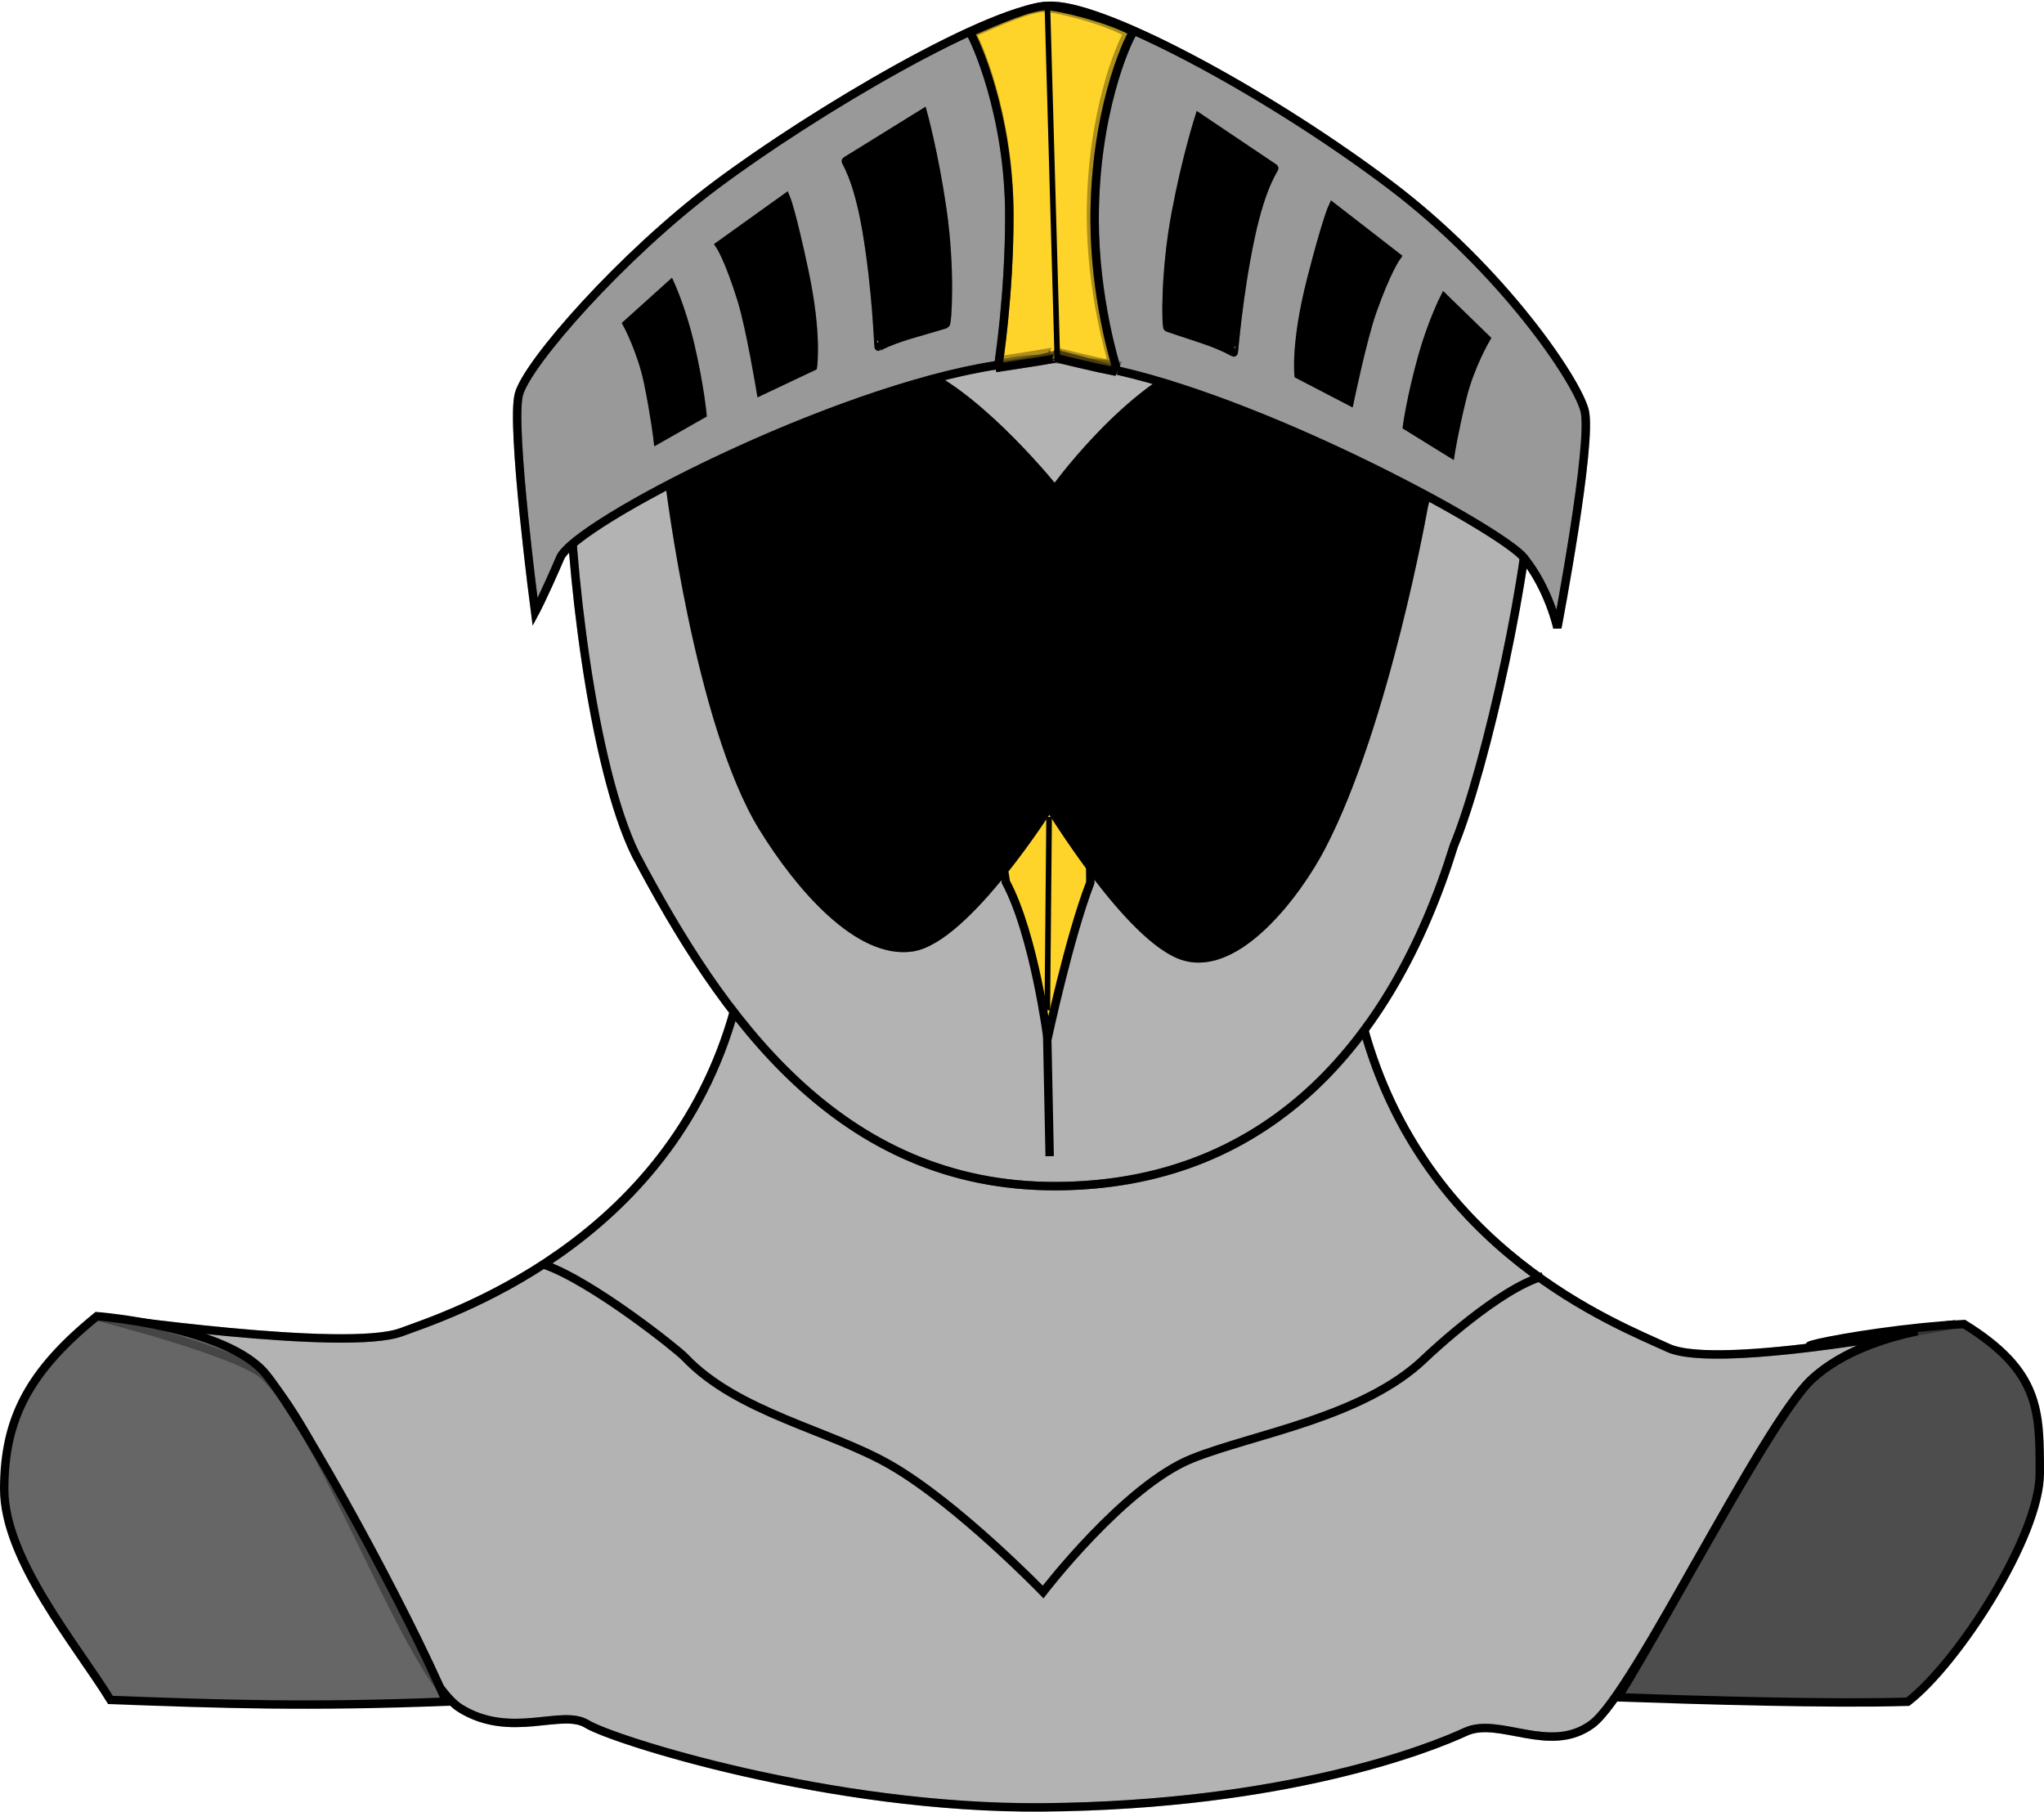 <?xml version="1.0" encoding="UTF-8" standalone="no"?>
<svg
   xmlns:dc="http://purl.org/dc/elements/1.1/"
   xmlns:cc="http://creativecommons.org/ns#"
   xmlns:rdf="http://www.w3.org/1999/02/22-rdf-syntax-ns#"
   xmlns:svg="http://www.w3.org/2000/svg"
   xmlns="http://www.w3.org/2000/svg"
   xmlns:xlink="http://www.w3.org/1999/xlink"
   id="svg2448"
   height="646.244"
   width="729.209"
   version="1.0">
   <g
     id="layer1"
     transform="translate(-8.669,-181.648)">
    <path
       style="fill:#b3b3b3;fill-rule:evenodd;stroke:#000000;stroke-width:3;stroke-linecap:butt;stroke-linejoin:miter;stroke-miterlimit:4;stroke-dasharray:none;stroke-opacity:1;display:inline"
       id="path2072"
       d="M 270.714,541.709 C 247.589,625.986 166.868,651.277 151.802,656.868 C 132.218,664.135 43.326,651.277 43.326,651.277 C 43.326,651.277 93.879,664.012 102.916,672.401 C 124.443,692.386 154.815,779.865 172.894,791.047 C 190.974,802.228 209.053,791.047 218.092,796.637 C 227.132,802.228 304.804,827.023 380.709,826.367 C 468.14,825.611 519.414,805.024 531.467,799.433 C 543.52,793.842 561.599,807.819 576.665,796.637 C 591.731,785.456 636.93,690.413 655.009,673.641 C 673.088,656.868 706.234,654.073 706.234,654.073 C 706.234,654.073 621.863,670.845 603.784,662.459 C 585.705,654.073 516.676,627.844 495.021,547.802" />
    <path
       style="fill:#666666;fill-rule:evenodd;stroke:#000000;stroke-width:3;stroke-linecap:butt;stroke-linejoin:miter;stroke-miterlimit:4;stroke-dasharray:none;stroke-opacity:1;display:inline"
       id="path2074"
       d="M 43.247,651.156 C 19.141,670.724 10.169,687.653 10.169,712.812 C 10.169,737.97 36.035,768.482 48.088,788.05 C 88.701,789.555 118.72,790.571 167.855,788.655 C 153.655,755.451 117.776,689.603 103.638,671.989 C 89.825,654.782 43.247,651.156 43.247,651.156 z" />
    <path
       style="fill:#4d4d4d;fill-rule:evenodd;stroke:#000000;stroke-width:3;stroke-linecap:butt;stroke-linejoin:miter;stroke-miterlimit:4;stroke-dasharray:none;stroke-opacity:1;display:inline"
       id="path2076"
       d="M 709.368,653.971 C 668.629,656.039 617.505,669.015 692.677,656.505 C 681.403,658.935 665.836,663.669 655.047,673.678 C 641.557,686.193 605.818,754.793 585.915,787.109 C 615.091,788.131 660.997,789.524 689.28,788.688 C 707.359,774.711 736.377,729.544 736.377,707.181 C 736.377,684.818 736.487,670.743 709.368,653.971 z" />
    <path
       style="fill:none;fill-rule:evenodd;stroke:#000000;stroke-width:3;stroke-linecap:butt;stroke-linejoin:miter;stroke-miterlimit:4;stroke-dasharray:none;stroke-opacity:1;display:inline"
       id="path2085"
       d="M 203.112,632.879 C 220.328,639.015 250.32,662.976 252.986,665.784 C 271.846,685.651 304.765,691.748 326.568,704.39 C 350.674,718.367 380.806,749.533 380.806,749.533 C 380.806,749.533 409.852,711.6 433.958,701.937 C 456.01,693.097 495.087,687.347 517.058,666.121 C 519.411,663.848 543.539,641.342 559.083,636.95" />
    <path
       style="fill:#000000;fill-rule:evenodd;stroke:#000000;stroke-width:3;stroke-linecap:butt;stroke-linejoin:miter;stroke-miterlimit:4;stroke-dasharray:none;stroke-opacity:1;display:inline"
       id="path2141"
       d="M 247.422,353.473 C 247.422,353.473 257.748,439.46 280.688,476.747 C 293.536,497.631 325.658,530.871 344.93,527.888 C 364.203,524.905 383.02,499.334 383.02,499.334 C 383.02,499.334 400.915,520.218 420.187,526.185 C 439.46,532.151 471.567,499.922 480.073,483.571 C 502.95,439.594 516.784,362.098 516.784,362.098 C 516.784,362.098 526.421,332.264 494.3,323.314 C 462.178,314.364 452.087,304.263 435.103,311.598 C 408.951,322.891 385.088,356.131 385.088,356.131 C 385.088,356.131 359.391,324.594 337.595,314.581 C 320.082,306.535 282.755,294.554 263.483,306.488 C 244.21,318.421 247.422,353.473 247.422,353.473 z" />
    <path
       style="fill:#b3b3b3;fill-rule:evenodd;stroke:#000000;stroke-width:3;stroke-linecap:butt;stroke-linejoin:miter;stroke-miterlimit:4;stroke-dasharray:none;stroke-opacity:1;display:inline"
       id="path2143"
       d="M 362.985,261.026 C 281.195,262.139 211.585,323.46 211.585,344.556 C 211.585,382.055 219.957,455.129 235.524,486.677 C 266.026,544.335 307.901,605.122 385.63,604.761 C 459.187,604.42 504.878,555.776 527.325,483.372 C 538.933,455.246 555.146,381.608 555.146,349.964 C 559.689,354.183 520.441,258.916 362.985,261.026 z M 280.815,301.589 C 300.264,300.301 324.616,308.474 337.751,314.509 C 359.547,324.522 384.983,356.274 384.983,356.274 C 384.983,356.274 408.973,322.798 435.126,311.504 C 452.11,304.17 462.206,314.272 494.327,323.223 C 526.449,332.173 516.649,361.983 516.649,361.983 C 516.649,361.983 502.971,439.696 480.093,483.672 C 471.587,500.023 450.222,528.691 430.949,522.724 C 411.676,516.758 383.042,469.471 383.042,469.471 C 383.042,469.471 353.437,516.573 334.164,519.556 C 314.892,522.54 293.663,497.645 280.815,476.762 C 257.874,439.475 247.494,353.57 247.494,353.57 C 247.494,353.57 244.073,318.33 263.345,306.396 C 268.164,303.413 274.331,302.018 280.815,301.589 z" />
    <path
       style="fill:#999999;fill-rule:evenodd;stroke:#000000;stroke-width:3;stroke-linecap:butt;stroke-linejoin:miter;stroke-miterlimit:4;stroke-dasharray:none;stroke-opacity:1;display:inline"
       id="path2197"
       d="M 384.147,183.713 C 404.509,184.146 462.969,216.137 504.75,247.748 C 544.543,277.855 570.979,316.903 573.969,328.008 C 576.958,339.114 564.26,405.569 564.26,405.569 C 564.26,405.569 561.271,391.687 552.303,380.581 C 544.454,370.861 463.651,326.616 407.537,313.872 C 407.844,313.971 385.665,307.687 385.341,307.979 C 384.81,308.932 364.901,312.641 364.203,311.912 C 305.741,320.898 213.822,368.319 208.541,380.581 C 202.563,394.463 199.573,400.016 199.573,400.016 C 199.573,400.016 190.797,333.383 193.787,322.277 C 196.776,311.172 230.59,272.735 263.938,247.748 C 298.836,221.599 363.686,183.278 384.147,183.713 z" />
    <path
       style="fill:#000000;fill-rule:evenodd;stroke:#000000;stroke-width:3;stroke-linecap:butt;stroke-linejoin:miter;stroke-miterlimit:4;stroke-dasharray:none;stroke-opacity:1;display:inline"
       id="path2200"
       d="M 310.461,239.078 L 337.979,222.035 C 337.979,222.035 342.011,236.729 344.841,256.285 C 347.97,277.918 346.646,297.093 346.046,297.279 C 336.138,300.352 329.183,301.755 322.132,305.313 C 322.019,305.357 321.4,285.064 317.841,264.062 C 314.489,244.284 309.994,239.078 310.461,239.078 z" />
    <path
       style="fill:#000000;fill-rule:evenodd;stroke:#000000;stroke-width:3;stroke-linecap:butt;stroke-linejoin:miter;stroke-miterlimit:4;stroke-dasharray:none;stroke-opacity:1;display:inline"
       id="path2202"
       d="M 265.458,269.085 L 289.054,252.184 C 289.054,252.184 291.061,256.933 295.647,278.579 C 300.413,301.07 298.677,312.381 298.677,312.381 L 280.066,321.195 C 280.066,321.195 276.33,298.605 273.308,288.8 C 268.752,274.014 265.458,269.085 265.458,269.085 z" />
    <path
       style="fill:#000000;fill-rule:evenodd;stroke:#000000;stroke-width:3;stroke-linecap:butt;stroke-linejoin:miter;stroke-miterlimit:4;stroke-dasharray:none;stroke-opacity:1;display:inline"
       id="path2204"
       d="M 247.892,283.205 C 247.892,283.205 251.936,292.125 254.803,304.253 C 258.258,318.873 259.247,329.382 259.247,329.382 L 243.312,338.436 C 243.312,338.436 242.332,329.958 239.913,318.179 C 237.581,306.826 232.375,297.177 232.375,297.177 L 247.892,283.205 z" />
    <path
       style="fill:#ffd42a;fill-rule:evenodd;stroke:#000000;stroke-width:3;stroke-linecap:butt;stroke-linejoin:miter;stroke-miterlimit:4;stroke-dasharray:none;stroke-opacity:1;display:inline"
       id="path2231"
       d="M 382.071,183.805 C 376.626,183.69 364.788,188.787 354.687,193.202 C 356.35,195.622 368.754,222.257 368.754,258.957 C 368.754,287.077 364.926,311.504 364.926,311.504 L 365.249,312.706 C 373.553,311.387 386.364,309.584 385.34,309.288 C 385.971,309.551 399.892,312.894 405.731,314.022 L 406.702,311.918 C 406.702,311.918 399.189,287.988 399.189,259.868 C 399.189,222.103 410.485,196.756 412.955,193.056 C 404.702,188.337 386.765,183.905 382.071,183.805 z" />
    <path
       style="fill:#000000;fill-rule:evenodd;stroke:#000000;stroke-width:3;stroke-linecap:butt;stroke-linejoin:miter;stroke-miterlimit:4;stroke-dasharray:none;stroke-opacity:1;display:inline"
       id="path2238"
       d="M 463.217,241.601 L 436.427,223.585 C 436.427,223.585 431.787,238.123 428.148,257.563 C 424.122,279.068 424.648,298.276 425.24,298.484 C 435.013,301.909 441.904,303.56 448.803,307.369 C 448.914,307.417 450.375,287.16 454.804,266.302 C 458.975,246.659 463.683,241.618 463.217,241.601 z" />
    <path
       style="fill:#000000;fill-rule:evenodd;stroke:#000000;stroke-width:3;stroke-linecap:butt;stroke-linejoin:miter;stroke-miterlimit:4;stroke-dasharray:none;stroke-opacity:1;display:inline"
       id="path2240"
       d="M 506.94,273.198 L 484.063,255.464 C 484.063,255.464 481.86,260.138 476.378,281.604 C 470.682,303.907 471.946,315.272 471.946,315.272 L 490.177,324.747 C 490.177,324.747 494.849,302.307 498.276,292.617 C 503.443,278.005 506.94,273.198 506.94,273.198 z" />
    <path
       style="fill:#000000;fill-rule:evenodd;stroke:#000000;stroke-width:3;stroke-linecap:butt;stroke-linejoin:miter;stroke-miterlimit:4;stroke-dasharray:none;stroke-opacity:1;display:inline"
       id="path2242"
       d="M 523.906,287.938 C 523.906,287.938 519.494,296.706 516.126,308.722 C 512.066,323.208 510.641,333.673 510.641,333.673 L 526.188,343.291 C 526.188,343.291 527.52,334.855 530.426,323.171 C 533.227,311.91 538.83,302.455 538.83,302.455 L 523.906,287.938 z" />
    <path
       style="fill:#ffd42a;fill-rule:evenodd;stroke:#000000;stroke-width:3;stroke-linecap:butt;stroke-linejoin:miter;stroke-miterlimit:4;stroke-dasharray:none;stroke-opacity:1;display:inline"
       id="path2312"
       d="M 383.042,469.55 C 383.042,469.55 376.13,480.433 366.867,492.086 L 367.514,496.292 C 377.606,515.039 382.395,552.179 382.395,552.179 C 382.395,552.179 390.031,516.31 397.6,496.593 C 397.728,496.528 397.56,492.514 397.6,490.884 C 389.335,479.665 383.042,469.55 383.042,469.55 z" />
    <path
       style="fill:none;fill-rule:evenodd;stroke:#000000;stroke-width:3;stroke-linecap:butt;stroke-linejoin:miter;stroke-miterlimit:4;stroke-dasharray:none;stroke-opacity:1;display:inline"
       id="path2317"
       d="M 382.255,550.995 L 383.147,594.077" />
    <path
       style="fill:none;fill-rule:evenodd;stroke:#000000;stroke-width:2;stroke-linecap:butt;stroke-linejoin:miter;stroke-miterlimit:4;stroke-dasharray:none;stroke-opacity:1;display:inline"
       id="path4305"
       d="M 382.303,182.648 L 385.915,310.873" />
    <path
       style="fill:none;fill-rule:evenodd;stroke:#000000;stroke-width:2;stroke-linecap:butt;stroke-linejoin:miter;stroke-miterlimit:4;stroke-dasharray:none;stroke-opacity:1;display:inline"
       id="path4310"
       d="M 382.945,473.057 L 382.307,542.017" />
    <path
       style="opacity:0.339;fill:url(#linearGradient3497);fill-opacity:1;fill-rule:evenodd;stroke:#000000;stroke-width:3;stroke-linecap:butt;stroke-linejoin:miter;stroke-miterlimit:4;stroke-dasharray:none;stroke-opacity:1;display:inline"
       id="path6106"
       d="M 384.125,183.733 C 383.486,183.72 382.812,183.762 382.088,183.822 C 386.781,183.922 404.709,188.317 412.961,193.035 C 410.491,196.735 399.186,222.111 399.186,259.876 C 399.186,287.996 406.716,311.922 406.716,311.922 L 406.007,313.428 C 406.198,313.481 407.579,313.878 407.557,313.871 C 463.671,326.616 544.463,370.858 552.313,380.579 C 561.28,391.685 564.272,405.561 564.272,405.561 C 564.272,405.561 576.962,339.107 573.973,328.001 C 570.983,316.896 544.533,277.846 504.74,247.739 C 462.959,216.128 404.488,184.166 384.125,183.733 z M 406.007,313.428 C 403.518,312.737 385.623,307.709 385.321,307.98 C 384.847,308.832 368.969,311.888 365.079,312.011 L 365.256,312.72 C 373.301,311.442 385.581,309.685 385.41,309.309 C 386.241,309.618 399.948,312.885 405.741,314.004 L 406.007,313.428 z M 365.079,312.011 L 364.946,311.524 C 364.946,311.524 368.755,287.066 368.755,258.946 C 368.755,222.245 356.333,195.632 354.669,193.213 C 360.983,190.453 367.987,187.403 373.672,185.55 C 346.813,193.371 294.175,225.095 263.954,247.739 C 230.606,272.727 196.78,311.182 193.791,322.287 C 190.802,333.393 199.594,400.025 199.594,400.025 C 199.594,400.025 202.563,394.461 208.541,380.579 C 213.822,368.317 305.731,320.908 364.193,311.922 C 364.267,312 364.615,312.026 365.079,312.011 z M 382.088,183.822 C 380.392,183.786 378.002,184.265 375.311,185.062 C 377.828,184.397 380.128,183.986 382.088,183.822 z M 337.97,222.048 C 337.97,222.048 342.007,236.732 344.836,256.288 C 347.966,277.922 346.632,297.075 346.032,297.261 C 336.124,300.333 329.164,301.764 322.113,305.322 C 322,305.366 321.42,285.042 317.861,264.04 C 314.509,244.263 309.997,239.058 310.463,239.058 L 337.97,222.048 z M 436.438,223.599 L 463.236,241.582 C 463.702,241.599 458.991,246.656 454.82,266.299 C 450.391,287.157 448.907,307.408 448.796,307.36 C 441.897,303.551 435.004,301.926 425.231,298.501 C 424.639,298.293 424.128,279.078 428.154,257.573 C 431.794,238.133 436.438,223.599 436.438,223.599 z M 289.069,252.169 C 289.069,252.169 291.082,256.923 295.669,278.568 C 300.435,301.059 298.681,312.365 298.681,312.365 L 280.077,321.18 C 280.077,321.18 276.322,298.606 273.3,288.8 C 268.744,274.014 265.46,269.089 265.46,269.089 L 289.069,252.169 z M 484.054,255.447 L 506.955,273.209 C 506.955,273.209 503.44,277.998 498.273,292.61 C 494.846,302.3 490.167,324.768 490.167,324.768 L 471.962,315.289 C 471.962,315.289 470.695,303.928 476.391,281.625 C 481.874,260.16 484.054,255.447 484.054,255.447 z M 247.875,283.219 C 247.875,283.219 251.919,292.132 254.785,304.259 C 258.24,318.88 259.259,329.374 259.259,329.374 L 243.313,338.455 C 243.313,338.455 242.321,329.947 239.902,318.168 C 237.57,306.815 232.372,297.172 232.372,297.172 L 247.875,283.219 z M 523.92,287.959 L 538.847,302.443 C 538.847,302.443 533.232,311.912 530.431,323.173 C 527.525,334.857 526.179,343.283 526.179,343.283 L 510.631,333.671 C 510.631,333.671 512.063,323.219 516.124,308.733 C 519.492,296.717 523.92,287.959 523.92,287.959 z" />
    <path
       style="opacity:0.327;fill:url(#linearGradient3494);fill-opacity:1;fill-rule:evenodd;stroke:#000000;stroke-width:3;stroke-linecap:butt;stroke-linejoin:miter;stroke-miterlimit:4;stroke-dasharray:none;stroke-opacity:1;display:inline"
       id="path7933"
       d="M 381.51,184.444 C 376.302,184.331 364.984,189.303 355.325,193.61 C 356.915,195.97 368.776,221.952 368.776,257.753 C 368.776,285.184 365.115,309.012 365.115,309.012 L 365.425,310.184 C 373.365,308.898 385.614,307.139 384.635,306.85 C 385.238,307.107 398.549,310.367 404.132,311.468 L 405.06,309.416 C 405.06,309.416 397.877,286.072 397.877,258.641 C 397.877,221.802 408.677,197.076 411.04,193.467 C 403.149,188.864 385.997,184.541 381.51,184.444 z" />
    <path
       style="opacity:0.339;fill:url(#linearGradient3491);fill-opacity:1;fill-rule:evenodd;stroke:#000000;stroke-width:3;stroke-linecap:butt;stroke-linejoin:miter;stroke-miterlimit:4;stroke-dasharray:none;stroke-opacity:1;display:inline"
       id="path12392"
       d="M 364.959,311.542 L 365.092,312.029 C 368.982,311.906 384.86,308.85 385.335,307.998 C 385.636,307.727 403.532,312.755 406.02,313.446 L 406.729,311.94 C 384.168,309.656 379.644,308.424 364.959,311.542 z M 406.02,313.446 L 405.755,314.022 C 399.961,312.903 386.254,309.636 385.423,309.327 C 385.595,309.703 373.314,311.46 365.269,312.738 L 365.092,312.029 C 364.628,312.044 364.281,312.018 364.206,311.94 C 357.208,313.016 349.721,314.629 341.97,316.68 C 362.7,328.447 384.981,356.279 384.98,356.279 C 384.98,356.279 402.185,332.265 423.34,318.053 C 417.929,316.432 412.649,315.043 407.571,313.889 C 407.593,313.896 406.212,313.499 406.02,313.446 z M 247.578,354.33 C 231.772,362.558 219.289,370.262 212.94,375.68 C 215.885,413.941 223.594,462.494 235.53,486.683 C 266.032,544.341 307.915,605.134 385.645,604.773 C 459.202,604.431 504.897,555.765 527.344,483.361 C 536.015,462.352 547.237,415.968 552.37,380.641 C 552.357,380.625 552.339,380.614 552.326,380.597 C 549.362,376.926 535.977,368.323 517.466,358.361 C 517.077,360.566 516.669,361.993 516.669,361.993 C 516.669,361.993 502.959,439.694 480.081,483.671 C 471.575,500.022 450.231,528.706 430.958,522.739 C 411.686,516.772 383.032,469.452 383.031,469.452 C 383.031,469.452 353.447,516.566 334.174,519.55 C 314.902,522.533 293.648,497.645 280.799,476.761 C 258.432,440.405 248.085,358.43 247.578,354.33 z" />
    <path
       style="opacity:0.327;fill:url(#linearGradient3488);fill-opacity:1;fill-rule:evenodd;stroke:#000000;stroke-width:3;stroke-linecap:butt;stroke-linejoin:miter;stroke-miterlimit:4;stroke-dasharray:none;stroke-opacity:1;display:inline"
       id="path13290"
       d="M 270.434,542.583 C 246.984,626.14 166.825,651.292 151.813,656.863 C 132.229,664.131 43.335,651.282 43.335,651.282 C 43.335,651.282 93.875,664.022 102.912,672.411 C 124.439,692.396 154.818,779.85 172.897,791.032 C 190.977,802.214 209.038,791.067 218.078,796.657 C 227.117,802.248 304.824,827.036 380.728,826.379 C 468.16,825.623 519.41,805.039 531.463,799.448 C 543.516,793.857 561.578,807.839 576.644,796.657 C 591.71,785.476 636.922,690.423 655.001,673.651 C 664.416,664.916 677.887,659.995 688.665,657.262 C 663.001,661.663 616.701,668.43 603.796,662.444 C 585.814,654.103 517.405,628.131 495.363,549.094 C 469.806,583.689 433.682,604.55 385.645,604.773 C 333.625,605.014 297.678,577.851 270.434,542.583 z M 688.665,657.262 C 698.957,655.497 706.25,654.073 706.25,654.073 C 706.25,654.073 698.583,654.747 688.665,657.262 z" />
  </g>
</svg>
